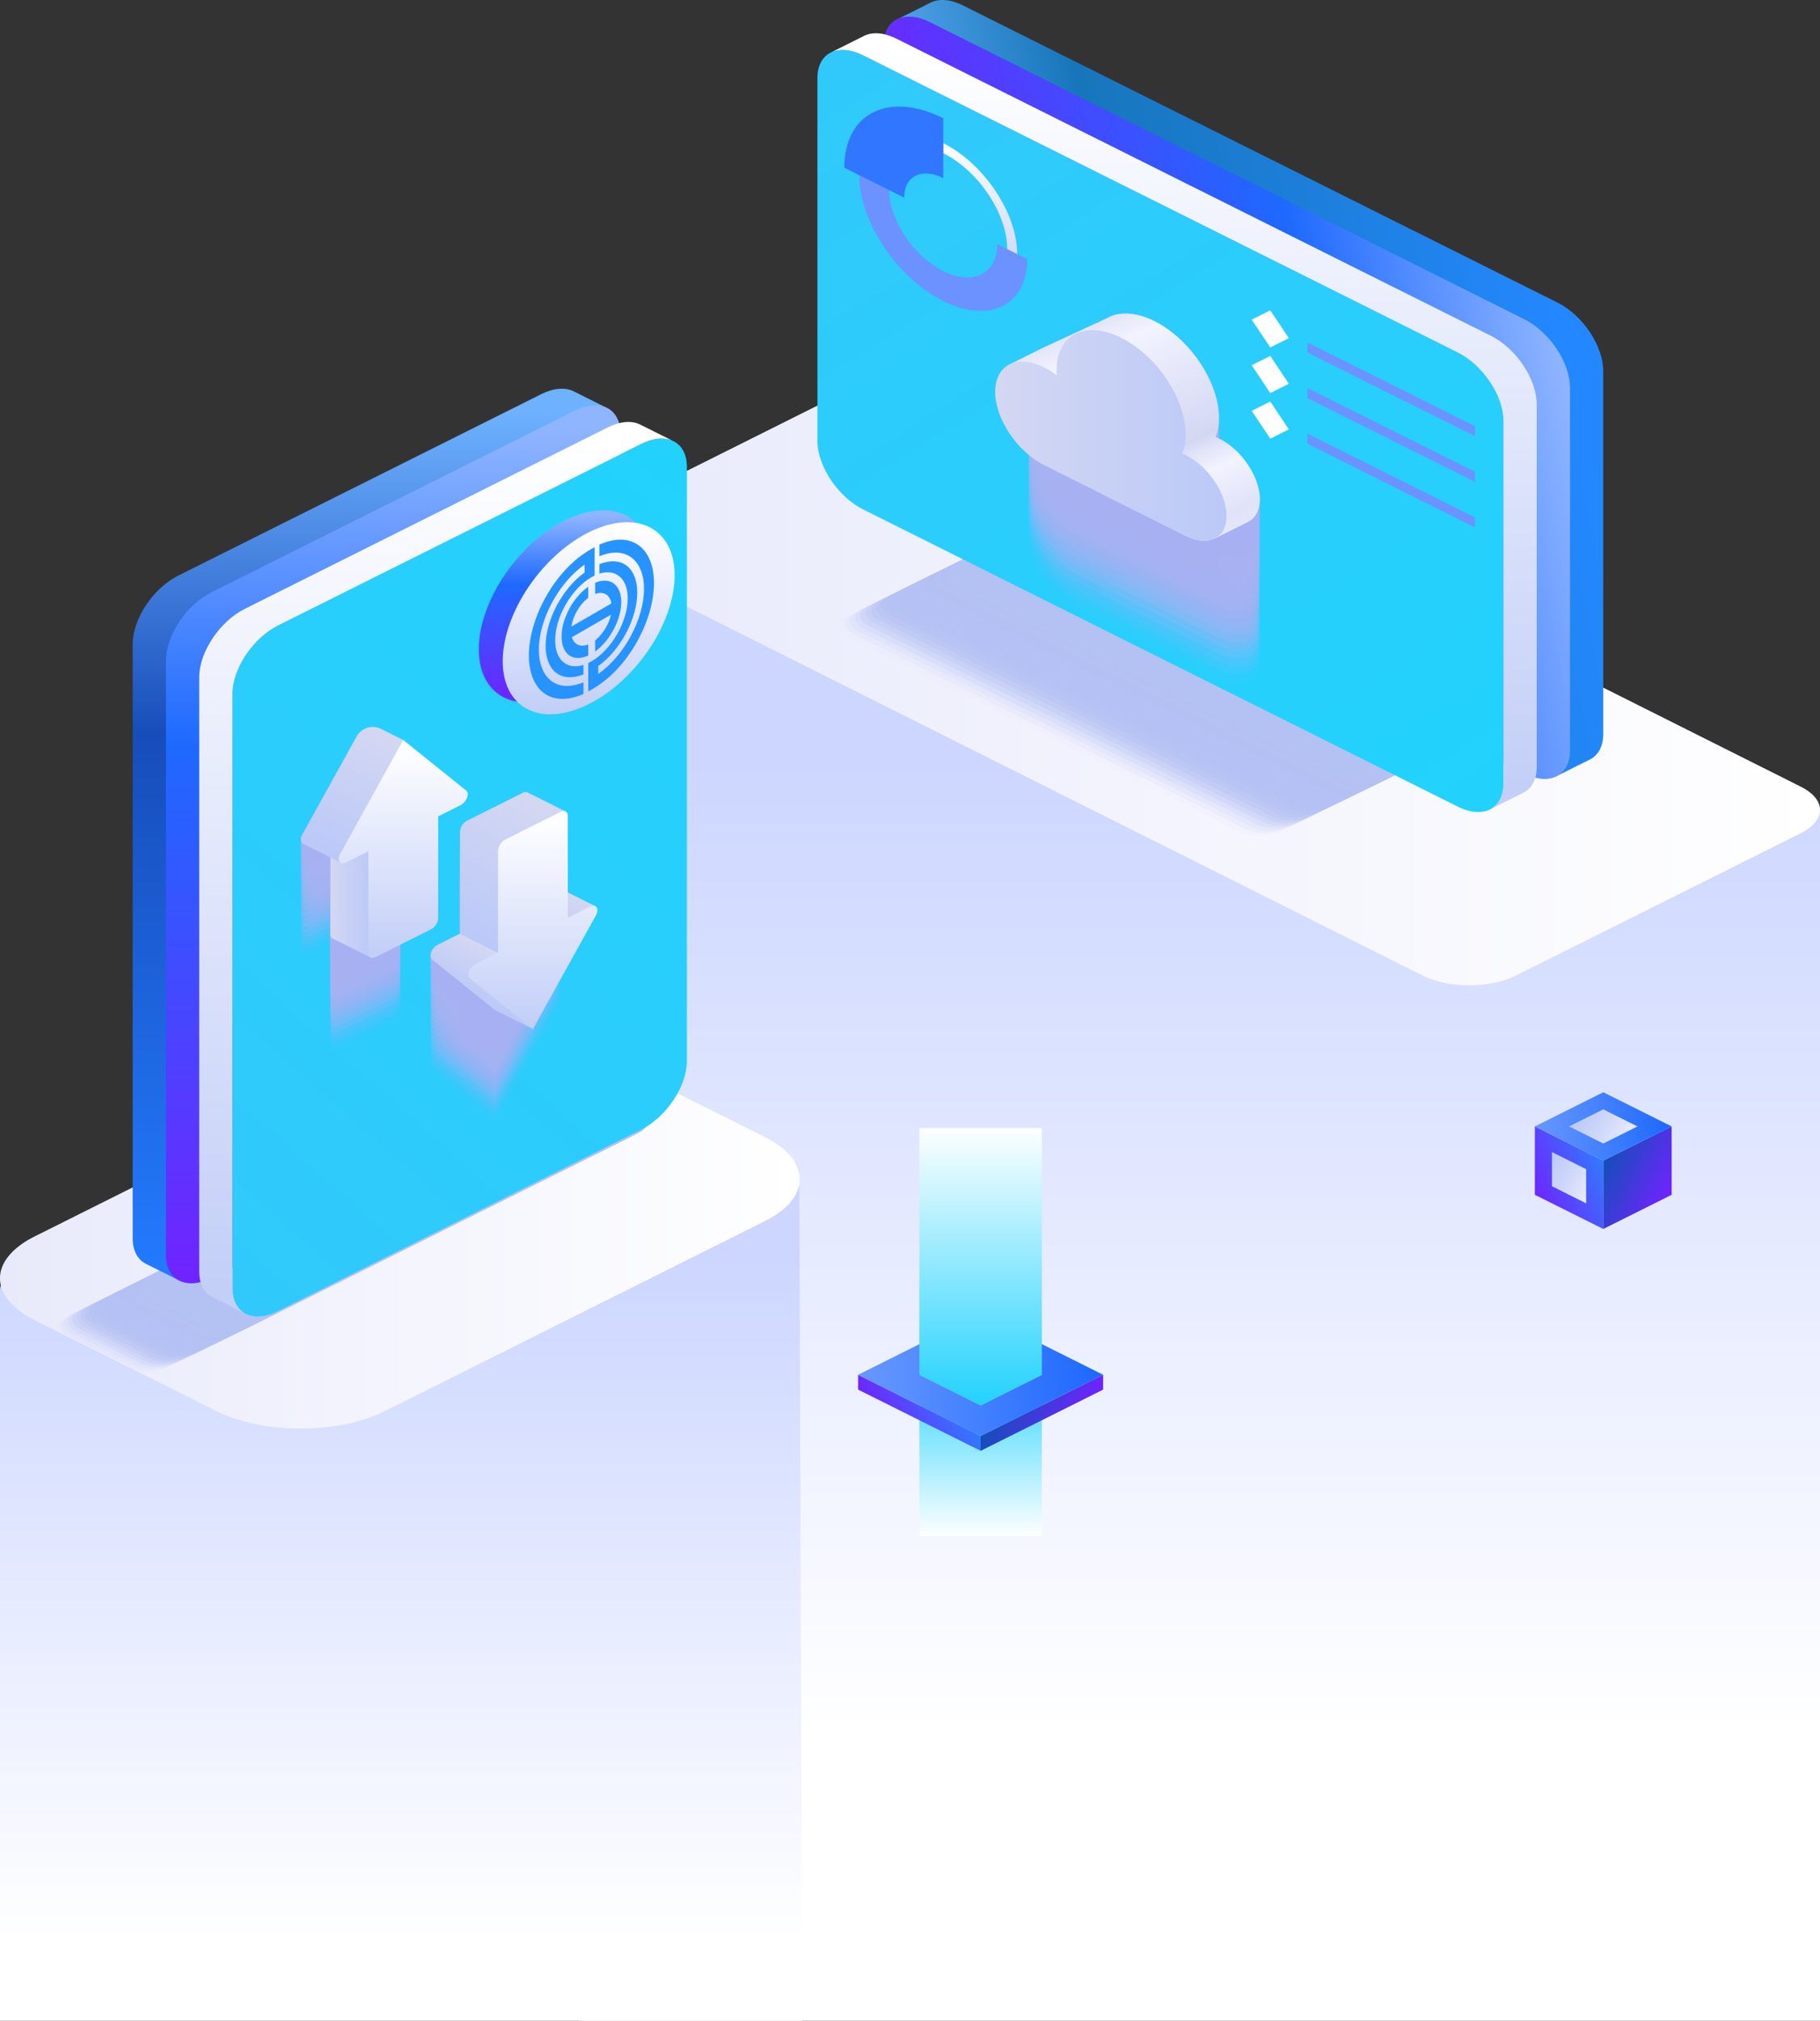 <svg width="526" height="584" viewBox="0 0 526 584" fill="none" xmlns="http://www.w3.org/2000/svg">
<rect x="0" y="0" width="526" height="584" fill="#333333" stroke="none"/>
<g clip-path="url(#clip0_11133_2155)">
<g style="mix-blend-mode:multiply" opacity="0.3">
<path opacity="0.05" d="M165.779 309.755L139.58 322.849C136.696 324.29 132.058 324.29 129.193 322.849L102.989 309.755C100.105 308.314 100.105 305.994 102.989 304.563L129.193 291.464C132.077 290.023 136.71 290.023 139.58 291.464L165.779 304.563C168.648 305.994 168.648 308.319 165.779 309.755Z" fill="#A7B1F2"/>
<path opacity="0.1" d="M167.057 309.117L140.853 322.21C137.969 323.651 133.336 323.651 130.467 322.21L104.263 309.117C101.379 307.676 101.379 305.356 104.263 303.924L130.467 290.83C133.351 289.389 137.984 289.389 140.853 290.83L167.057 303.924C169.926 305.356 169.926 307.68 167.057 309.117Z" fill="#A7B1F2"/>
<path opacity="0.14" d="M168.335 308.478L142.132 321.572C139.248 323.013 134.614 323.013 131.745 321.572L105.541 308.478C102.657 307.037 102.657 304.722 105.541 303.285L131.745 290.192C134.629 288.751 139.262 288.751 142.132 290.192L168.335 303.285C171.2 304.722 171.2 307.042 168.335 308.478Z" fill="#A7B1F2"/>
<path opacity="0.19" d="M169.609 307.839L143.405 320.938C140.521 322.378 135.888 322.378 133.019 320.938L106.82 307.839C103.936 306.398 103.936 304.083 106.82 302.647L133.019 289.553C135.903 288.112 140.541 288.112 143.405 289.553L169.609 302.647C172.479 304.083 172.479 306.408 169.609 307.839Z" fill="#A7B1F2"/>
<path opacity="0.24" d="M170.888 307.2L144.669 320.299C141.786 321.74 137.152 321.74 134.283 320.299L108.093 307.2C105.21 305.759 105.21 303.444 108.093 302.012L134.297 288.914C137.181 287.473 141.814 287.473 144.684 288.914L170.888 302.012C173.757 303.444 173.757 305.769 170.888 307.2Z" fill="#A7B1F2"/>
<path opacity="0.29" d="M172.161 306.561L145.962 319.66C143.078 321.101 138.44 321.101 135.576 319.66L109.372 306.561C106.488 305.12 106.488 302.805 109.372 301.374L135.576 288.275C138.459 286.834 143.093 286.834 145.962 288.275L172.161 301.374C175.031 302.805 175.031 305.13 172.161 306.561Z" fill="#A7B1F2"/>
<path opacity="0.33" d="M173.44 305.927L147.236 319.021C144.352 320.462 139.719 320.462 136.849 319.021L110.645 305.927C107.762 304.486 107.762 302.166 110.645 300.735L136.849 287.636C139.733 286.195 144.366 286.195 147.236 287.636L173.44 300.735C176.309 302.166 176.309 304.491 173.44 305.927Z" fill="#A7B1F2"/>
<path opacity="0.38" d="M174.718 305.288L148.514 318.382C145.631 319.823 140.997 319.823 138.128 318.382L111.924 305.288C109.04 303.847 109.04 301.532 111.924 300.096L138.128 287.002C141.012 285.561 145.645 285.561 148.514 287.002L174.718 300.096C177.583 301.532 177.583 303.852 174.718 305.288Z" fill="#A7B1F2"/>
<path opacity="0.43" d="M175.992 304.649L149.788 317.743C146.904 319.184 142.271 319.184 139.402 317.743L113.203 304.649C110.319 303.209 110.319 300.893 113.203 299.457L139.382 286.363C142.266 284.922 146.904 284.922 149.769 286.363L175.973 299.457C178.861 300.893 178.861 303.218 175.992 304.649Z" fill="#A7B1F2"/>
<path opacity="0.48" d="M177.27 304.011L151.066 317.109C148.183 318.55 143.549 318.55 140.68 317.109L114.476 304.011C111.592 302.57 111.592 300.254 114.476 298.818L140.68 285.724C143.564 284.283 148.197 284.283 151.066 285.724L177.27 298.818C180.135 300.254 180.135 302.579 177.27 304.011Z" fill="#A7B1F2"/>
<path opacity="0.52" d="M178.544 303.372L152.359 316.47C149.476 317.911 144.837 317.911 141.973 316.47L115.769 303.372C112.885 301.931 112.885 299.616 115.769 298.184L141.973 285.086C144.857 283.645 149.49 283.645 152.359 285.086L178.558 298.184C181.413 299.616 181.413 301.94 178.544 303.372Z" fill="#A7B1F2"/>
<path opacity="0.57" d="M179.822 302.733L153.619 315.832C150.735 317.273 146.102 317.273 143.232 315.832L117.028 302.733C114.145 301.292 114.145 298.977 117.028 297.545L143.227 284.447C146.111 283.006 150.744 283.006 153.614 284.447L179.818 297.545C182.692 298.977 182.692 301.302 179.822 302.733Z" fill="#A7B1F2"/>
<path opacity="0.62" d="M181.101 302.099L154.897 315.193C152.013 316.634 147.375 316.634 144.511 315.193L118.307 302.099C115.423 300.658 115.423 298.338 118.307 296.907L144.511 283.808C147.395 282.367 152.028 282.367 154.897 283.808L181.101 296.907C183.966 298.338 183.966 300.687 181.101 302.099Z" fill="#A7B1F2"/>
<path opacity="0.67" d="M182.375 301.46L156.171 314.554C153.287 315.995 148.654 315.995 145.784 314.554L119.585 301.46C116.701 300.019 116.701 297.704 119.585 296.268L145.784 283.174C148.668 281.733 153.306 281.733 156.171 283.174L182.375 296.268C185.244 297.704 185.244 300.024 182.375 301.46Z" fill="#A7B1F2"/>
<path opacity="0.71" d="M183.653 300.821L157.449 313.92C154.565 315.361 149.932 315.361 147.063 313.92L120.859 300.821C117.975 299.38 117.975 297.065 120.859 295.629L147.072 282.535C149.956 281.094 154.589 281.094 157.459 282.535L183.663 295.629C186.518 297.065 186.518 299.39 183.653 300.821Z" fill="#A7B1F2"/>
<path opacity="0.76" d="M184.927 300.206L158.723 313.305C155.839 314.746 151.206 314.746 148.341 313.305L122.137 300.206C119.254 298.765 119.254 296.45 122.137 295.019L148.341 281.92C151.225 280.479 155.858 280.479 158.723 281.92L184.927 295.019C187.796 296.426 187.796 298.765 184.927 300.206Z" fill="#A7B1F2"/>
<path opacity="0.81" d="M186.205 299.544L160.001 312.642C157.118 314.083 152.484 314.083 149.615 312.642L123.411 299.544C120.527 298.103 120.527 295.787 123.411 294.356L149.615 281.257C152.499 279.816 157.132 279.816 160.001 281.257L186.205 294.356C189.075 295.787 189.075 298.112 186.205 299.544Z" fill="#A7B1F2"/>
<path opacity="0.86" d="M187.479 298.91L161.28 312.003C158.396 313.444 153.758 313.444 150.893 312.003L124.689 298.91C121.806 297.469 121.806 295.149 124.689 293.717L150.917 280.619C153.801 279.178 158.434 279.178 161.304 280.619L187.503 293.717C190.329 295.149 190.329 297.473 187.479 298.91Z" fill="#A7B1F2"/>
<path opacity="0.9" d="M188.757 298.285L162.553 311.379C159.67 312.82 155.036 312.82 152.167 311.379L125.963 298.285C123.079 296.844 123.079 294.524 125.963 293.093L152.167 279.985C155.051 278.544 159.684 278.544 162.553 279.985L188.757 293.078C191.627 294.51 191.627 296.844 188.757 298.285Z" fill="#A7B1F2"/>
<path opacity="0.95" d="M190.036 297.632L163.832 310.726C160.948 312.167 156.315 312.167 153.446 310.726L127.242 297.632C124.358 296.191 124.358 293.876 127.242 292.44L153.446 279.346C156.329 277.905 160.963 277.905 163.832 279.346L190.036 292.44C192.9 293.876 192.9 296.196 190.036 297.632Z" fill="#A7B1F2"/>
<path d="M191.29 296.993L165.086 310.092C162.203 311.533 157.569 311.533 154.7 310.092L128.52 296.993C125.636 295.552 125.636 293.237 128.52 291.801L154.719 278.707C157.603 277.266 162.241 277.266 165.106 278.707L191.29 291.801C194.174 293.237 194.174 295.562 191.29 296.993Z" fill="#A7B1F2"/>
</g>
<path d="M191.319 258.754L165.221 245.708C162.362 244.267 157.728 244.267 154.873 245.708L128.775 258.754C127.333 259.465 126.632 260.401 126.632 261.338V294.481C126.632 295.413 127.343 296.349 128.775 297.065L154.873 310.111C157.728 311.552 162.362 311.552 165.221 310.111L191.319 297.065C192.761 296.349 193.463 295.413 193.463 294.481V261.338C193.463 260.401 192.732 259.465 191.319 258.754Z" fill="url(#paint0_linear_11133_2155)"/>
<path d="M191.319 263.922L165.221 276.968C162.361 278.409 157.728 278.409 154.873 276.968L128.775 263.922C125.915 262.481 125.915 260.181 128.775 258.754L154.873 245.708C157.728 244.267 162.361 244.267 165.221 245.708L191.319 258.754C194.174 260.181 194.174 262.496 191.319 263.922Z" fill="url(#paint1_linear_11133_2155)"/>
<path d="M167.22 155.694C167.22 153.259 169.08 150.823 172.8 148.969L255.113 107.829C262.548 104.111 274.607 104.111 282.028 107.829L520.42 227.369C524.14 229.228 526 231.663 526 234.093V584H167.22V155.694Z" fill="url(#paint2_linear_11133_2155)"/>
<path d="M172.8 162.424L411.178 281.954C418.613 285.672 430.672 285.672 438.093 281.954L520.405 240.814C527.841 237.096 527.841 231.073 520.405 227.364L282.013 107.825C274.578 104.107 262.519 104.107 255.098 107.825L172.8 148.965C165.365 152.683 165.365 158.706 172.8 162.424Z" fill="url(#paint3_linear_11133_2155)"/>
<g style="mix-blend-mode:multiply">
<path opacity="0.05" d="M244.943 183.794L358.409 240.367C361.538 241.933 366.614 241.933 369.743 240.367L387.526 231.49C390.655 229.925 390.655 227.388 387.526 225.827L274.035 169.249C270.906 167.688 265.835 167.688 262.707 169.249L244.923 178.13C241.809 179.692 241.809 182.228 244.943 183.794Z" fill="#B4C1F3"/>
<path opacity="0.1" d="M246.466 183.049L359.933 239.622C363.062 241.188 368.137 241.188 371.266 239.622L389.049 230.746C392.178 229.18 392.178 226.644 389.049 225.083L275.563 168.505C272.43 166.944 267.359 166.944 264.23 168.505L246.447 177.386C243.337 178.947 243.337 181.483 246.466 183.049Z" fill="#B4C1F3"/>
<path opacity="0.14" d="M248.004 182.305L361.456 238.878C364.585 240.444 369.661 240.444 372.79 238.878L390.573 230.001C393.702 228.435 393.702 225.899 390.573 224.338L277.087 167.76C273.958 166.199 268.883 166.199 265.754 167.76L247.97 176.641C244.861 178.203 244.861 180.739 248.004 182.305Z" fill="#B4C1F3"/>
<path opacity="0.19" d="M249.513 181.565L362.985 238.133C366.114 239.699 371.185 239.699 374.313 238.133L392.097 229.257C395.226 227.691 395.226 225.155 392.097 223.594L278.611 167.016C275.482 165.455 270.406 165.455 267.277 167.016L249.494 175.897C246.384 177.458 246.385 179.994 249.513 181.565Z" fill="#B4C1F3"/>
<path opacity="0.24" d="M251.037 180.816L364.508 237.389C367.637 238.955 372.708 238.955 375.837 237.389L393.62 228.512C396.749 226.946 396.749 224.41 393.62 222.849L280.134 166.271C277.005 164.71 271.93 164.71 268.801 166.271L251.018 175.152C247.908 176.714 247.908 179.25 251.037 180.816Z" fill="#B4C1F3"/>
<path opacity="0.29" d="M252.56 180.071L366.032 236.649C369.161 238.21 374.236 238.21 377.365 236.649L395.149 227.768C398.277 226.202 398.277 223.671 395.149 222.105L281.648 165.531C278.519 163.966 273.449 163.966 270.315 165.531L252.532 174.408C249.446 175.974 249.446 178.505 252.56 180.071Z" fill="#B4C1F3"/>
<path opacity="0.33" d="M254.089 179.327L367.556 235.905C370.685 237.466 375.76 237.466 378.889 235.905L396.672 227.023C399.801 225.462 399.801 222.926 396.672 221.36L283.181 164.787C280.053 163.221 274.982 163.221 271.853 164.787L254.07 173.663C250.955 175.229 250.955 177.765 254.089 179.327Z" fill="#B4C1F3"/>
<path opacity="0.38" d="M255.613 178.582L369.079 235.16C372.208 236.721 377.284 236.721 380.413 235.16L398.196 226.279C401.325 224.718 401.325 222.182 398.196 220.616L284.71 164.042C281.581 162.477 276.505 162.477 273.377 164.042L255.593 172.919C252.484 174.485 252.484 177.021 255.613 178.582Z" fill="#B4C1F3"/>
<path opacity="0.43" d="M257.136 177.837L370.603 234.401C373.732 235.962 378.807 235.962 381.936 234.401L399.719 225.52C402.848 223.959 402.848 221.423 399.719 219.857L286.233 163.312C283.105 161.746 278.029 161.746 274.9 163.312L257.117 172.189C254.007 173.74 254.007 176.281 257.136 177.837Z" fill="#B4C1F3"/>
<path opacity="0.48" d="M258.66 177.093L372.131 233.671C375.26 235.232 380.331 235.232 383.46 233.671L401.243 224.79C404.372 223.229 404.372 220.693 401.243 219.127L287.757 162.553C284.628 160.987 279.553 160.987 276.424 162.553L258.64 171.43C255.531 172.996 255.531 175.532 258.66 177.093Z" fill="#B4C1F3"/>
<path opacity="0.52" d="M260.183 176.353L373.655 232.927C376.784 234.492 381.854 234.492 384.988 232.927L402.771 224.045C405.9 222.484 405.9 219.948 402.771 218.382L289.281 161.809C286.152 160.243 281.076 160.243 277.947 161.809L260.164 170.685C257.054 172.251 257.054 174.787 260.183 176.353Z" fill="#B4C1F3"/>
<path opacity="0.57" d="M261.707 175.609L375.178 232.182C378.307 233.748 383.383 233.748 386.512 232.182L404.295 223.306C407.424 221.74 407.424 219.204 404.295 217.638L290.804 161.064C287.675 159.498 282.605 159.498 279.476 161.064L261.692 169.941C258.578 171.507 258.578 174.043 261.707 175.609Z" fill="#B4C1F3"/>
<path opacity="0.62" d="M263.235 174.864L376.702 231.438C379.831 233.003 384.906 233.003 388.035 231.438L405.819 222.561C408.947 220.995 408.947 218.459 405.819 216.898L292.328 160.32C289.199 158.754 284.128 158.754 280.999 160.32L263.216 169.201C260.106 170.762 260.106 173.298 263.235 174.864Z" fill="#B4C1F3"/>
<path opacity="0.67" d="M264.759 174.12L378.226 230.693C381.354 232.259 386.43 232.259 389.559 230.693L407.342 221.817C410.471 220.251 410.471 217.715 407.342 216.153L293.856 159.575C290.727 158.014 285.652 158.014 282.523 159.575L264.74 168.457C261.63 170.037 261.63 172.554 264.759 174.12Z" fill="#B4C1F3"/>
<path opacity="0.71" d="M266.268 173.399L379.749 229.949C382.883 231.514 387.954 231.514 391.083 229.949L408.866 221.072C411.995 219.506 411.995 216.97 408.866 215.409L295.38 158.831C292.251 157.27 287.175 157.27 284.047 158.831L266.263 167.712C263.154 169.273 263.154 171.809 266.268 173.399Z" fill="#B4C1F3"/>
<path opacity="0.76" d="M267.806 172.631L381.278 229.204C384.407 230.77 389.477 230.77 392.606 229.204L410.389 220.328C413.523 218.762 413.523 216.225 410.389 214.664L296.903 158.086C293.774 156.525 288.699 156.525 285.57 158.086L267.787 166.968C264.677 168.529 264.677 171.065 267.806 172.631Z" fill="#B4C1F3"/>
<path opacity="0.81" d="M269.33 171.886L382.801 228.46C385.93 230.025 391.001 230.025 394.134 228.46L411.918 219.583C415.047 218.017 415.047 215.481 411.918 213.92L298.427 157.342C295.298 155.781 290.222 155.781 287.094 157.342L269.31 166.223C266.201 167.784 266.201 170.32 269.33 171.886Z" fill="#B4C1F3"/>
<path opacity="0.86" d="M270.853 171.142L384.325 227.715C387.454 229.281 392.529 229.281 395.658 227.715L413.441 218.838C416.57 217.273 416.57 214.741 413.441 213.175L299.95 156.588C296.822 155.027 291.751 155.027 288.622 156.588L270.839 165.469C267.71 167.044 267.71 169.557 270.853 171.142Z" fill="#B4C1F3"/>
<path opacity="0.9" d="M272.382 170.397L385.848 226.975C388.977 228.536 394.053 228.536 397.182 226.975L414.965 218.094C418.094 216.533 418.094 213.997 414.965 212.431L301.479 155.858C298.345 154.292 293.274 154.292 290.146 155.858L272.362 164.734C269.253 166.3 269.253 168.836 272.382 170.397Z" fill="#B4C1F3"/>
<path opacity="0.95" d="M273.905 169.653L387.386 226.236C390.515 227.797 395.591 227.797 398.72 226.236L416.503 217.354C419.632 215.793 419.632 213.257 416.503 211.691L303.002 155.113C299.874 153.547 294.798 153.547 291.669 155.113L273.886 163.99C270.776 165.555 270.776 168.116 273.905 169.653Z" fill="#B4C1F3"/>
<path d="M275.429 168.908L388.896 225.486C392.029 227.047 397.1 227.047 400.229 225.486L418.012 216.605C421.141 215.044 421.141 212.508 418.012 210.942L304.526 154.369C301.397 152.803 296.322 152.803 293.193 154.369L275.41 163.245C272.3 164.811 272.3 167.347 275.429 168.908Z" fill="#B4C1F3"/>
</g>
<path d="M450.142 87.454L278.284 1.561C274.626 -0.269 271.315 -0.437 268.921 0.773L259.352 5.577C256.949 6.768 255.459 9.333 255.459 12.993V117.806C255.459 125.097 261.375 133.969 268.671 137.615L440.53 223.507C444.096 225.285 447.326 225.491 449.7 224.386L449.787 224.348L449.96 224.261L459.303 219.593C461.797 218.435 463.359 215.841 463.359 212.099V107.263C463.359 99.966 457.443 91.1 450.142 87.454Z" fill="url(#paint4_linear_11133_2155)"/>
<path d="M255.468 117.806V12.969C255.468 5.673 261.385 2.719 268.681 6.364L440.529 92.257C447.83 95.903 453.747 104.774 453.747 112.066V216.903C453.747 224.199 447.83 227.153 440.529 223.507L268.671 137.615C261.385 133.969 255.468 125.097 255.468 117.806Z" fill="url(#paint5_linear_11133_2155)"/>
<path style="mix-blend-mode:hard-light" d="M236.243 127.412V22.576C236.243 15.284 242.16 12.33 249.456 15.976L421.304 101.864C428.605 105.514 434.522 114.381 434.522 121.672V226.514C434.522 233.806 428.605 236.76 421.304 233.114L249.446 147.221C242.16 143.576 236.243 134.709 236.243 127.412Z" fill="url(#paint6_linear_11133_2155)"/>
<path d="M430.917 97.06L259.059 11.172C255.401 9.342 252.09 9.174 249.696 10.38L240.127 15.183C242.53 14.002 245.808 14.175 249.446 15.995L421.304 101.864C428.605 105.514 434.522 114.381 434.522 121.672V226.514C434.522 230.117 433.08 232.658 430.734 233.868L440.078 229.199C442.572 228.042 444.134 225.448 444.134 221.706V116.869C444.134 109.578 438.218 100.706 430.917 97.06Z" fill="url(#paint7_linear_11133_2155)"/>
<g style="mix-blend-mode:multiply">
<path opacity="0.05" d="M352.3 195.797C352.346 195.816 352.389 195.838 352.43 195.864C358.871 199.082 364.095 196.474 364.095 190.038C364.095 183.601 358.871 175.772 352.43 172.549C352.051 172.362 351.676 172.194 351.301 172.045C351.994 170.289 352.333 168.413 352.3 166.526C352.3 156.227 343.952 143.705 333.647 138.556C323.343 133.407 314.989 137.595 314.989 147.879C314.989 148.403 315.018 148.936 315.061 149.469C313.914 148.578 312.684 147.798 311.389 147.14C303.594 143.244 297.278 146.4 297.278 154.191C297.278 161.982 303.613 171.478 311.409 175.349L352.3 195.797Z" fill="#A7B1F2"/>
<path opacity="0.1" d="M352.3 193.511C352.344 193.511 352.387 193.554 352.43 193.573C358.871 196.796 364.095 194.188 364.095 187.752C364.095 181.315 358.871 173.481 352.43 170.263C352.051 170.075 351.676 169.907 351.301 169.754C351.994 167.999 352.334 166.125 352.3 164.239C352.3 153.941 343.952 141.419 333.647 136.27C323.343 131.121 314.989 135.309 314.989 145.593C314.989 146.116 315.018 146.65 315.061 147.183C313.914 146.292 312.684 145.512 311.389 144.853C303.594 140.958 297.278 144.114 297.278 151.904C297.278 159.695 303.594 169.168 311.389 173.063L352.3 193.511Z" fill="#A7B1F2"/>
<path opacity="0.14" d="M352.3 191.224C352.344 191.224 352.387 191.268 352.43 191.287C358.871 194.505 364.095 191.897 364.095 185.46C364.095 179.024 358.871 171.195 352.43 167.976C352.051 167.784 351.676 167.621 351.301 167.467C351.993 165.713 352.333 163.839 352.3 161.953C352.3 151.655 343.952 139.132 333.647 133.983C323.343 128.834 314.989 133.023 314.989 143.302C314.989 143.83 315.018 144.363 315.061 144.896C313.915 144.004 312.685 143.224 311.389 142.567C303.594 138.671 297.278 141.827 297.278 149.618C297.278 157.409 303.594 166.881 311.389 170.777L352.3 191.224Z" fill="#A7B1F2"/>
<path opacity="0.19" d="M352.3 188.938C352.344 188.938 352.387 188.981 352.43 189C358.871 192.219 364.095 189.61 364.095 183.174C364.095 176.738 358.871 168.908 352.43 165.69C352.051 165.498 351.676 165.33 351.301 165.181C351.993 163.426 352.333 161.552 352.3 159.667C352.3 149.368 343.952 136.846 333.647 131.697C323.343 126.548 314.989 130.736 314.989 141.015C314.989 141.539 315.018 142.077 315.061 142.61C313.915 141.718 312.685 140.938 311.389 140.28C303.594 136.38 297.278 139.536 297.278 147.332C297.278 155.127 303.594 164.595 311.389 168.466L352.3 188.938Z" fill="#A7B1F2"/>
<path opacity="0.24" d="M352.3 186.647L352.43 186.714C358.871 189.932 364.095 187.324 364.095 180.888C364.095 174.451 358.871 166.622 352.43 163.404C352.051 163.211 351.676 163.043 351.301 162.894C351.993 161.14 352.333 159.266 352.3 157.38C352.3 147.077 343.952 134.56 333.647 129.406C323.343 124.252 314.989 128.445 314.989 138.729C314.989 139.253 315.018 139.786 315.061 140.324C313.915 139.43 312.685 138.648 311.389 137.989C303.594 134.094 297.278 137.25 297.278 145.041C297.278 152.832 303.613 162.304 311.409 166.194L352.3 186.647Z" fill="#A7B1F2"/>
<path opacity="0.29" d="M352.3 184.36L352.43 184.428C358.871 187.646 364.095 185.038 364.095 178.601C364.095 172.165 358.871 164.335 352.43 161.112C352.051 160.925 351.676 160.757 351.301 160.608C351.994 158.852 352.333 156.976 352.3 155.089C352.3 144.791 343.952 132.269 333.647 127.119C323.343 121.97 314.989 126.159 314.989 136.443C314.989 136.966 315.018 137.499 315.061 138.033C313.914 137.142 312.684 136.362 311.389 135.703C303.594 131.807 297.278 134.963 297.278 142.754C297.278 150.545 303.594 160.017 311.389 163.913L352.3 184.36Z" fill="#A7B1F2"/>
<path opacity="0.33" d="M352.3 182.074C352.344 182.074 352.387 182.117 352.43 182.136C358.871 185.36 364.095 182.751 364.095 176.315C364.095 169.878 358.871 162.044 352.43 158.826C352.051 158.639 351.676 158.471 351.301 158.317C351.994 156.563 352.334 154.689 352.3 152.803C352.3 142.504 343.952 129.982 333.647 124.833C323.343 119.684 314.989 123.872 314.989 134.156C314.989 134.68 315.018 135.213 315.061 135.746C313.914 134.855 312.684 134.075 311.389 133.417C303.594 129.521 297.278 132.677 297.278 140.468C297.278 148.259 303.594 157.731 311.389 161.626L352.3 182.074Z" fill="#A7B1F2"/>
<path opacity="0.38" d="M352.3 179.788C352.344 179.788 352.387 179.831 352.43 179.85C358.871 183.068 364.095 180.46 364.095 174.024C364.095 167.587 358.871 159.758 352.43 156.54C352.051 156.348 351.676 156.184 351.301 156.031C351.993 154.276 352.333 152.402 352.3 150.516C352.3 140.218 343.952 127.696 333.647 122.547C323.343 117.398 314.989 121.586 314.989 131.865C314.989 132.393 315.018 132.927 315.061 133.46C313.914 132.569 312.684 131.789 311.389 131.13C303.594 127.235 297.278 130.39 297.278 138.181C297.278 145.972 303.594 155.445 311.389 159.34L352.3 179.788Z" fill="#A7B1F2"/>
<path opacity="0.43" d="M352.3 177.501C352.344 177.501 352.387 177.545 352.43 177.564C358.871 180.782 364.095 178.174 364.095 171.737C364.095 165.301 358.871 157.472 352.43 154.253C352.051 154.061 351.676 153.898 351.301 153.744C351.993 151.99 352.333 150.116 352.3 148.23C352.3 137.932 343.952 125.409 333.647 120.26C323.343 115.111 314.989 119.3 314.989 129.579C314.989 130.107 315.018 130.64 315.061 131.173C313.915 130.281 312.685 129.501 311.389 128.844C303.594 124.948 297.278 128.104 297.278 135.895C297.278 143.686 303.613 153.158 311.409 157.068L352.3 177.501Z" fill="#A7B1F2"/>
<path opacity="0.48" d="M352.3 175.21L352.43 175.277C358.871 178.496 364.095 175.887 364.095 169.451C364.095 163.014 358.871 155.185 352.43 151.967C352.051 151.775 351.676 151.607 351.301 151.458C351.993 149.703 352.333 147.829 352.3 145.944C352.3 135.645 343.952 123.123 333.647 117.969C323.343 112.815 314.989 117.008 314.989 127.292C314.989 127.816 315.018 128.354 315.061 128.887C313.914 127.995 312.684 127.213 311.389 126.553C303.594 122.657 297.278 125.813 297.278 133.609C297.278 141.404 303.594 150.867 311.389 154.743L352.3 175.21Z" fill="#A7B1F2"/>
<path opacity="0.52" d="M352.3 172.919L352.43 172.986C358.871 176.204 364.095 173.596 364.095 167.16C364.095 160.723 358.871 152.894 352.43 149.671C352.051 149.484 351.676 149.315 351.301 149.167C351.993 147.412 352.333 145.538 352.3 143.652C352.3 133.354 343.952 120.832 333.647 115.683C323.343 110.534 314.989 114.722 314.989 125.006C314.989 125.53 315.018 126.063 315.061 126.596C313.914 125.705 312.684 124.925 311.389 124.266C303.594 120.371 297.278 123.527 297.278 131.318C297.278 139.108 303.594 148.581 311.389 152.476L352.3 172.919Z" fill="#A7B1F2"/>
<path opacity="0.57" d="M352.3 170.637C352.344 170.637 352.387 170.681 352.43 170.7C358.871 173.923 364.095 171.315 364.095 164.878C364.095 158.442 358.871 150.608 352.43 147.389C352.051 147.202 351.676 147.034 351.301 146.885C351.994 145.129 352.333 143.253 352.3 141.366C352.3 131.068 343.952 118.546 333.647 113.396C323.343 108.247 314.989 112.436 314.989 122.72C314.989 123.243 315.018 123.776 315.061 124.309C313.914 123.419 312.684 122.639 311.389 121.98C303.594 118.084 297.278 121.24 297.278 129.031C297.278 136.822 303.594 146.294 311.389 150.19L352.3 170.637Z" fill="#A7B1F2"/>
<path opacity="0.62" d="M352.3 168.351C352.344 168.351 352.387 168.394 352.43 168.413C358.871 171.632 364.095 169.023 364.095 162.587C364.095 156.151 358.871 148.321 352.43 145.103C352.051 144.911 351.676 144.748 351.301 144.594C351.993 142.839 352.333 140.965 352.3 139.08C352.3 128.781 343.952 116.259 333.647 111.11C323.343 105.961 314.989 110.149 314.989 120.433C314.989 120.957 315.018 121.49 315.061 122.023C313.914 121.132 312.684 120.352 311.389 119.694C303.594 115.798 297.278 118.954 297.278 126.745C297.278 134.536 303.594 144.008 311.389 147.903L352.3 168.351Z" fill="#A7B1F2"/>
<path opacity="0.67" d="M352.3 166.065C352.344 166.065 352.387 166.108 352.43 166.127C358.871 169.345 364.095 166.737 364.095 160.301C364.095 153.864 358.871 146.035 352.43 142.817C352.051 142.624 351.676 142.461 351.301 142.307C351.993 140.553 352.333 138.679 352.3 136.793C352.3 126.495 343.952 113.973 333.647 108.824C323.343 103.674 314.989 107.863 314.989 118.142C314.989 118.67 315.018 119.204 315.061 119.737C313.915 118.844 312.685 118.064 311.389 117.407C303.594 113.512 297.278 116.667 297.278 124.458C297.278 132.249 303.594 141.721 311.389 145.617L352.3 166.065Z" fill="#A7B1F2"/>
<path opacity="0.71" d="M352.3 163.793L352.43 163.86C358.871 167.078 364.095 164.47 364.095 158.033C364.095 151.597 358.871 143.768 352.43 140.549C352.051 140.357 351.676 140.189 351.301 140.04C351.998 138.275 352.337 136.39 352.3 134.492C352.3 124.194 343.952 111.672 333.647 106.523C323.343 101.374 314.989 105.562 314.989 115.841C314.989 116.365 315.018 116.903 315.061 117.436C313.914 116.544 312.684 115.762 311.389 115.102C303.594 111.206 297.278 114.362 297.278 122.158C297.278 129.953 303.594 139.416 311.389 143.292L352.3 163.793Z" fill="#A7B1F2"/>
<path opacity="0.76" d="M352.3 161.487L352.43 161.554C358.871 164.773 364.095 162.164 364.095 155.728C364.095 149.291 358.871 141.462 352.43 138.244C352.051 138.052 351.676 137.884 351.301 137.735C351.994 135.979 352.333 134.103 352.3 132.216C352.3 121.917 343.952 109.395 333.647 104.246C323.343 99.097 314.989 103.285 314.989 113.569C314.989 114.093 315.018 114.626 315.061 115.159C313.914 114.269 312.684 113.488 311.389 112.83C303.594 108.934 297.278 112.09 297.278 119.881C297.278 127.672 303.594 137.144 311.389 141.015L352.3 161.487Z" fill="#A7B1F2"/>
<path opacity="0.81" d="M352.3 159.201C352.346 159.219 352.389 159.242 352.43 159.268C358.871 162.486 364.095 159.878 364.095 153.442C364.095 147.005 358.871 139.176 352.43 135.953C352.051 135.765 351.676 135.597 351.301 135.448C351.994 133.692 352.333 131.817 352.3 129.929C352.3 119.631 343.952 107.109 333.647 101.96C323.343 96.811 314.989 100.999 314.989 111.283C314.989 111.806 315.018 112.34 315.061 112.873C313.914 111.982 312.684 111.202 311.389 110.543C303.594 106.648 297.278 109.804 297.278 117.594C297.278 125.385 303.594 134.858 311.389 138.753L352.3 159.201Z" fill="#A7B1F2"/>
<path opacity="0.86" d="M352.3 156.914C352.344 156.914 352.387 156.958 352.43 156.977C358.871 160.2 364.095 157.592 364.095 151.15C364.095 144.709 358.871 136.885 352.43 133.666C352.051 133.479 351.676 133.311 351.301 133.157C351.994 131.403 352.333 129.529 352.3 127.643C352.3 117.345 343.952 104.822 333.647 99.673C323.343 94.524 314.989 98.713 314.989 108.997C314.989 109.52 315.018 110.053 315.061 110.586C313.914 109.696 312.684 108.916 311.389 108.257C303.594 104.361 297.278 107.517 297.278 115.308C297.278 123.099 303.613 132.571 311.409 136.467L352.3 156.914Z" fill="#A7B1F2"/>
<path opacity="0.9" d="M352.3 154.628C352.344 154.628 352.387 154.671 352.43 154.69C358.871 157.909 364.095 155.3 364.095 148.864C364.095 142.428 358.871 134.598 352.43 131.38C352.051 131.188 351.676 131.024 351.301 130.871C351.992 129.119 352.332 127.249 352.3 125.366C352.3 115.068 343.952 102.546 333.647 97.397C323.343 92.247 314.989 96.436 314.989 106.715C314.989 107.243 315.018 107.777 315.061 108.31C313.915 107.417 312.685 106.637 311.389 105.98C303.594 102.085 297.278 105.24 297.278 113.031C297.278 120.822 303.594 130.294 311.389 134.19L352.3 154.628Z" fill="#A7B1F2"/>
<path opacity="0.95" d="M352.3 152.342C352.344 152.342 352.387 152.385 352.43 152.404C358.871 155.622 364.095 153.014 364.095 146.578C364.095 140.141 358.871 132.312 352.43 129.094C352.051 128.901 351.676 128.733 351.301 128.584C351.993 126.83 352.333 124.956 352.3 123.07C352.3 112.772 343.952 100.25 333.647 95.101C323.343 89.951 314.989 94.14 314.989 104.419C314.989 104.943 315.018 105.481 315.061 106.014C313.914 105.122 312.684 104.34 311.389 103.679C303.594 99.784 297.278 102.94 297.278 110.735C297.278 118.531 303.594 127.994 311.389 131.87L352.3 152.342Z" fill="#A7B1F2"/>
<path d="M352.3 150.05L352.43 150.118C358.871 153.336 364.095 150.728 364.095 144.291C364.095 137.855 358.871 130.025 352.43 126.807C352.051 126.615 351.676 126.447 351.301 126.298C351.993 124.543 352.333 122.67 352.3 120.784C352.3 110.481 343.952 97.963 333.647 92.809C323.343 87.656 314.989 91.849 314.989 102.133C314.989 102.656 315.018 103.189 315.061 103.727C313.915 102.833 312.685 102.052 311.389 101.393C303.594 97.497 297.278 100.653 297.278 108.444C297.278 116.235 303.594 125.707 311.389 129.579L352.3 150.05Z" fill="#A7B1F2"/>
</g>
<path d="M364.114 144.291C364.114 137.855 358.89 130.025 352.449 126.807C352.07 126.615 351.695 126.447 351.32 126.298C352.006 124.542 352.339 122.668 352.3 120.784C352.3 110.481 343.952 97.963 333.647 92.809C329.057 90.518 324.857 90.076 321.603 91.2H321.54C320.962 91.401 320.405 91.659 319.877 91.969L301.916 100.283C301.718 100.365 301.524 100.456 301.335 100.557H301.301L301.2 100.615L291.828 105.288C289.256 106.556 287.666 109.299 287.666 113.214C287.666 121 293.981 130.472 301.777 134.348L342.688 154.858C342.731 154.858 342.774 154.902 342.818 154.921C345.99 156.506 348.859 156.674 350.988 155.675H351.032L351.147 155.617L360.913 150.728C362.874 149.613 364.114 147.399 364.114 144.291Z" fill="url(#paint8_linear_11133_2155)"/>
<path d="M342.688 154.858C342.731 154.858 342.774 154.902 342.818 154.921C349.258 158.139 354.483 155.531 354.483 149.095C354.483 142.658 349.258 134.829 342.818 131.611C342.438 131.418 342.063 131.25 341.688 131.101C342.381 129.347 342.72 127.473 342.688 125.587C342.688 115.289 334.339 102.767 324.035 97.618C313.73 92.468 305.377 96.657 305.377 106.936C305.377 107.459 305.406 107.997 305.449 108.531C304.301 107.638 303.072 106.857 301.777 106.196C293.981 102.301 287.666 105.457 287.666 113.252C287.666 121.048 293.981 130.511 301.777 134.387L342.688 154.858Z" fill="url(#paint9_linear_11133_2155)"/>
<path d="M426.269 126.053L377.884 101.873V98.991L426.269 123.171V126.053Z" fill="#6B92FF"/>
<path d="M426.269 139.233L377.884 115.054V112.172L426.269 136.351V139.233Z" fill="#6B92FF"/>
<path d="M426.269 152.414L377.884 128.229V125.347L426.269 149.532V152.414Z" fill="#6B92FF"/>
<path d="M372.487 97.733L367.123 89.687L361.754 92.372L367.123 100.418L372.487 97.733Z" fill="white"/>
<path d="M361.754 105.548L367.123 113.593L372.487 110.913L367.123 102.868L361.754 105.548Z" fill="white"/>
<path d="M361.754 118.728L367.123 126.774L372.487 124.093L367.123 116.043L361.754 118.728Z" fill="white"/>
<path d="M272.603 84.111C260.813 78.222 251.224 63.841 251.224 52.058C251.224 40.276 260.813 35.487 272.603 41.38C284.393 47.274 293.981 61.65 293.981 73.433C293.981 85.215 284.393 90.004 272.603 84.111ZM272.603 44.243C262.404 39.147 254.108 43.283 254.108 53.48C254.108 63.677 262.423 76.132 272.603 81.229C282.782 86.325 291.097 82.189 291.097 71.987C291.097 61.785 282.802 49.359 272.603 44.262V44.243Z" fill="url(#paint10_linear_11133_2155)"/>
<path d="M272.603 86.993C259.222 80.306 248.336 63.99 248.336 50.617C248.336 37.245 259.222 31.808 272.603 38.494V47.14C263.995 42.817 256.992 46.337 256.992 54.94C256.992 63.543 263.995 74.038 272.603 78.342C281.211 82.646 288.213 79.144 288.213 70.541L296.865 74.864C296.865 88.242 285.974 93.664 272.603 86.993Z" fill="#6B92FF"/>
<path d="M261.318 57.106L244.015 48.461C244.015 32.706 256.843 26.298 272.607 34.175V51.467C266.379 48.36 261.318 50.886 261.318 57.106Z" fill="#3176FF"/>
<path d="M231 339C231 337.287 229.797 335.573 227.392 334.269L168.904 306C164.096 303.384 156.299 303.384 151.5 306L3.608 368.071C1.203 369.379 -1.52588e-05 371.093 -1.52588e-05 372.803V619H232L231 339Z" fill="url(#paint11_linear_11133_2155)"/>
<path d="M221.089 352.884L111.155 407.839C97.755 414.535 76.035 414.535 62.64 407.839L10.045 381.555C-3.364 374.859 -3.364 364.004 10.045 357.308L120.003 302.354C133.399 295.658 155.118 295.658 168.513 302.354L221.089 328.637C234.504 335.333 234.504 346.188 221.089 352.884Z" fill="url(#paint12_linear_11133_2155)"/>
<g style="mix-blend-mode:multiply">
<path opacity="0.05" d="M161.208 338.835L47.736 395.408C44.607 396.974 39.536 396.974 36.407 395.408L18.624 386.531C15.495 384.966 15.495 382.429 18.624 380.868L132.11 324.29C135.239 322.729 140.315 322.729 143.444 324.29L161.227 333.172C164.336 334.733 164.336 337.269 161.208 338.835Z" fill="#B4C1F3"/>
<path opacity="0.1" d="M162.38 338.258L48.909 394.832C45.78 396.393 40.704 396.393 37.575 394.832L19.792 385.95C16.663 384.389 16.663 381.853 19.792 380.287L133.283 323.743C136.412 322.177 141.487 322.177 144.616 323.743L162.4 332.619C165.509 334.161 165.509 336.712 162.38 338.258Z" fill="#B4C1F3"/>
<path opacity="0.14" d="M163.553 337.672L50.082 394.26C46.953 395.826 41.877 395.826 38.748 394.26L20.965 385.383C17.836 383.818 17.836 381.281 20.965 379.72L134.456 323.142C137.585 321.581 142.655 321.581 145.789 323.142L163.572 332.024C166.682 333.585 166.682 336.121 163.553 337.672Z" fill="#B4C1F3"/>
<path opacity="0.19" d="M164.721 337.11L51.254 393.688C48.125 395.249 43.05 395.249 39.921 393.688L22.138 384.807C19.009 383.246 19.009 380.71 22.138 379.144L135.629 322.571C138.757 321.005 143.828 321.005 146.957 322.571L164.74 331.447C167.855 333.013 167.855 335.549 164.721 337.11Z" fill="#B4C1F3"/>
<path opacity="0.24" d="M165.894 336.539L52.427 393.112C49.298 394.678 44.223 394.678 41.094 393.112L23.311 384.235C20.182 382.67 20.182 380.133 23.311 378.568L136.801 321.994C139.93 320.428 145.001 320.428 148.13 321.994L165.913 330.871C169.023 332.437 169.023 334.973 165.894 336.539Z" fill="#B4C1F3"/>
<path opacity="0.29" d="M167.066 335.962L53.6 392.536C50.471 394.101 45.395 394.101 42.266 392.536L24.512 383.659C21.383 382.093 21.383 379.557 24.512 377.996L137.969 321.418C141.103 319.857 146.173 319.857 149.302 321.418L167.086 330.299C170.195 331.86 170.195 334.396 167.066 335.962Z" fill="#B4C1F3"/>
<path opacity="0.33" d="M168.22 335.386L54.791 391.95C51.663 393.511 46.587 393.511 43.458 391.95L25.675 383.068C22.546 381.507 22.546 378.971 25.675 377.405L139.142 320.861C142.271 319.295 147.346 319.295 150.475 320.861L168.258 329.737C171.368 331.289 171.368 333.83 168.22 335.386Z" fill="#B4C1F3"/>
<path opacity="0.38" d="M169.412 334.814L55.945 391.388C52.816 392.953 47.741 392.953 44.612 391.388L26.829 382.511C23.7 380.945 23.7 378.409 26.829 376.848L140.315 320.27C143.444 318.709 148.519 318.709 151.648 320.27L169.431 329.151C172.546 330.712 172.546 333.248 169.412 334.814Z" fill="#B4C1F3"/>
<path opacity="0.43" d="M170.585 334.238L57.118 390.816C53.984 392.377 48.914 392.377 45.785 390.816L28.002 381.935C24.873 380.374 24.873 377.837 28.002 376.272L141.487 319.698C144.616 318.132 149.692 318.132 152.821 319.698L170.604 328.575C173.714 330.141 173.714 332.677 170.585 334.238Z" fill="#B4C1F3"/>
<path opacity="0.48" d="M171.757 333.666L58.286 390.24C55.157 391.805 50.086 391.805 46.957 390.24L29.193 381.382C26.064 379.816 26.064 377.28 29.193 375.714L142.66 319.122C145.789 317.556 150.864 317.556 153.993 319.122L171.777 327.998C174.886 329.564 174.886 332.1 171.757 333.666Z" fill="#B4C1F3"/>
<path opacity="0.52" d="M172.93 333.09L59.459 389.663C56.33 391.229 51.259 391.229 48.13 389.663L30.347 380.787C27.213 379.221 27.213 376.685 30.347 375.124L143.833 318.545C146.962 316.984 152.037 316.984 155.166 318.545L172.949 327.427C176.059 328.988 176.059 331.524 172.93 333.09Z" fill="#B4C1F3"/>
<path opacity="0.57" d="M174.103 332.513L60.631 389.092C57.502 390.653 52.432 390.653 49.303 389.092L31.52 380.21C28.391 378.649 28.391 376.113 31.52 374.547L145.006 317.979C148.134 316.413 153.21 316.413 156.339 317.979L174.122 326.855C177.232 328.416 177.232 330.948 174.103 332.513Z" fill="#B4C1F3"/>
<path opacity="0.62" d="M175.276 331.942L61.804 388.515C58.675 390.081 53.604 390.081 50.471 388.515L32.688 379.639C29.559 378.073 29.559 375.537 32.688 373.976L146.178 317.397C149.307 315.836 154.383 315.836 157.512 317.397L175.295 326.279C178.404 327.84 178.404 330.376 175.276 331.942Z" fill="#B4C1F3"/>
<path opacity="0.67" d="M176.448 331.365L62.962 387.944C59.834 389.505 54.758 389.505 51.629 387.944L33.846 379.062C30.717 377.501 30.717 374.965 33.846 373.399L147.351 316.826C150.48 315.26 155.551 315.26 158.684 316.826L176.468 325.702C179.577 327.268 179.577 329.804 176.448 331.365Z" fill="#B4C1F3"/>
<path opacity="0.71" d="M177.621 330.794L64.15 387.367C61.021 388.933 55.945 388.933 52.816 387.367L35.052 378.5C31.923 376.934 31.923 374.398 35.052 372.832L148.514 316.25C151.643 314.684 156.714 314.684 159.843 316.25L177.626 325.126C180.75 326.692 180.75 329.228 177.621 330.794Z" fill="#B4C1F3"/>
<path opacity="0.76" d="M178.794 330.217L65.322 386.791C62.193 388.357 57.118 388.357 53.989 386.791L36.206 377.914C33.077 376.348 33.077 373.812 36.206 372.251L149.697 315.673C152.84 314.136 157.896 314.136 161.011 315.673L178.794 324.554C181.923 326.144 181.923 328.652 178.794 330.217Z" fill="#B4C1F3"/>
<path opacity="0.81" d="M179.962 329.641L66.495 386.219C63.366 387.78 58.291 387.78 55.162 386.219L37.378 377.338C34.249 375.777 34.249 373.241 37.378 371.675L150.864 315.097C153.998 313.531 159.069 313.531 162.198 315.097L179.981 323.973C183.091 325.544 183.091 328.066 179.962 329.641Z" fill="#B4C1F3"/>
<path opacity="0.86" d="M181.135 329.07L67.668 385.643C64.539 387.209 59.463 387.209 56.334 385.643L38.551 376.766C35.422 375.2 35.422 372.664 38.551 371.103L152.037 314.525C155.166 312.964 160.242 312.964 163.371 314.525L181.154 323.406C184.263 324.967 184.263 327.504 181.135 329.07Z" fill="#B4C1F3"/>
<path opacity="0.9" d="M182.307 328.493L68.84 385.071C65.712 386.632 60.636 386.632 57.507 385.071L39.724 376.19C36.595 374.629 36.595 372.093 39.724 370.527L153.21 313.954C156.339 312.388 161.414 312.388 164.543 313.954L182.326 322.83C185.436 324.396 185.436 326.932 182.307 328.493Z" fill="#B4C1F3"/>
<path opacity="0.95" d="M183.48 327.922L70.013 384.495C66.884 386.061 61.809 386.061 58.68 384.495L40.916 375.618C37.787 374.052 37.787 371.516 40.916 369.95L154.383 313.377C157.511 311.811 162.587 311.811 165.716 313.377L183.499 322.258C186.609 323.819 186.609 326.356 183.48 327.922Z" fill="#B4C1F3"/>
<path d="M184.653 327.345L71.186 383.918C68.052 385.484 62.981 385.484 59.853 383.918L42.069 375.042C38.94 373.476 38.94 370.945 42.069 369.379L155.555 312.801C158.684 311.24 163.76 311.24 166.889 312.801L184.672 321.682C187.782 323.262 187.782 325.779 184.653 327.345Z" fill="#B4C1F3"/>
</g>
<path d="M175.309 117.849L165.879 113.137L165.73 113.06C163.327 111.907 160.064 112.099 156.464 113.896L51.562 166.329C44.261 169.974 38.349 178.841 38.349 186.138V357.88C38.349 361.42 39.743 363.937 42.017 365.171C42.151 365.248 42.286 365.31 42.42 365.373L51.615 369.97C54.018 371.286 57.411 371.166 61.174 369.283L166.076 316.855C173.372 313.209 179.274 304.337 179.274 297.046V125.304C179.274 121.6 177.765 119.021 175.309 117.849Z" fill="url(#paint13_linear_11133_2155)"/>
<path d="M166.076 316.855L61.174 369.288C53.874 372.933 47.962 369.979 47.962 362.683V190.941C47.962 183.649 53.874 174.778 61.174 171.132L166.076 118.699C173.372 115.054 179.289 118.008 179.289 125.304V297.046C179.274 304.337 173.372 313.209 166.076 316.855Z" fill="url(#paint14_linear_11133_2155)"/>
<path style="mix-blend-mode:hard-light" d="M185.302 326.461L80.4 378.894C73.099 382.54 67.187 379.586 67.187 372.294V200.548C67.187 193.256 73.099 184.389 80.4 180.739L185.302 128.311C192.597 124.66 198.514 127.619 198.514 134.91V306.652C198.5 313.949 192.597 322.816 185.302 326.461Z" fill="url(#paint15_linear_11133_2155)"/>
<path d="M194.534 127.456L185.104 122.744L184.955 122.667C182.552 121.514 179.289 121.706 175.689 123.507L70.787 175.935C63.486 179.581 57.575 188.453 57.575 195.744V367.486C57.575 371.031 58.968 373.543 61.242 374.783L61.645 374.984L70.84 379.581C68.576 378.342 67.187 375.83 67.187 372.294V200.548C67.187 193.256 73.099 184.389 80.4 180.739L185.302 128.311C188.887 126.514 192.15 126.327 194.534 127.456Z" fill="url(#paint16_linear_11133_2155)"/>
<g style="mix-blend-mode:multiply">
<path opacity="0.05" d="M105.767 240.545C105.666 240.463 102.148 246.568 102.081 246.683L87.369 273.222C86.311 275.143 87.296 276.627 89.032 275.762L95.486 272.535V302.07C95.486 303.228 96.448 303.694 97.582 303.117L113.558 295.129C114.144 294.824 114.643 294.376 115.01 293.827C115.377 293.278 115.6 292.646 115.658 291.988V262.453L122.108 259.229C123.848 258.36 124.829 255.867 123.771 255.027L105.767 240.545Z" fill="#A7B1F2"/>
<path opacity="0.1" d="M105.964 239.056C105.758 238.892 102.254 244.723 102.119 244.954L87.359 271.574C86.302 273.495 87.287 274.984 89.022 274.115L95.487 270.906V300.437C95.487 301.595 96.448 302.065 97.582 301.484L113.558 293.482C114.143 293.175 114.642 292.726 115.009 292.176C115.376 291.626 115.599 290.994 115.659 290.336V260.819L122.109 257.592C123.848 256.722 124.829 254.229 123.772 253.389L105.964 239.056Z" fill="#A7B1F2"/>
<path opacity="0.14" d="M106.161 237.595C105.854 237.346 102.364 242.903 102.172 243.249L87.369 269.946C86.311 271.867 87.296 273.351 89.032 272.482L95.486 269.259V298.789C95.486 299.947 96.448 300.418 97.582 299.837L113.558 291.854C114.143 291.546 114.642 291.097 115.009 290.548C115.376 289.998 115.599 289.365 115.658 288.707V259.186L122.108 255.963C123.848 255.094 124.829 252.601 123.771 251.76L106.161 237.595Z" fill="#A7B1F2"/>
<path opacity="0.19" d="M106.358 236.13C105.945 235.799 102.475 241.083 102.22 241.544L87.369 268.332C86.311 270.253 87.296 271.737 89.032 270.873L95.486 267.645V297.18C95.486 298.338 96.448 298.804 97.582 298.228L113.558 290.24C114.144 289.934 114.643 289.486 115.01 288.937C115.377 288.388 115.6 287.756 115.658 287.098V257.563L122.108 254.34C123.848 253.47 124.829 250.977 123.771 250.137L106.358 236.13Z" fill="#A7B1F2"/>
<path opacity="0.24" d="M106.555 234.67C106.041 234.257 102.585 239.262 102.268 239.839L87.369 266.713C86.311 268.634 87.296 270.119 89.032 269.249L95.486 266.026V295.557C95.486 296.714 96.448 297.185 97.582 296.609L113.558 288.621C114.144 288.314 114.643 287.865 115.01 287.315C115.377 286.766 115.6 286.133 115.658 285.475V255.944L122.108 252.721C123.848 251.852 124.829 249.359 123.771 248.518L106.555 234.67Z" fill="#A7B1F2"/>
<path opacity="0.29" d="M106.748 233.205C106.132 232.725 102.696 237.447 102.311 238.138L87.369 265.094C86.311 267.016 87.296 268.5 89.032 267.63L95.486 264.407V293.962C95.486 295.12 96.448 295.586 97.582 295.009L113.558 287.021C114.144 286.715 114.643 286.266 115.01 285.716C115.377 285.166 115.6 284.533 115.658 283.875V254.325L122.108 251.102C123.848 250.233 124.829 247.74 123.771 246.899L106.748 233.205Z" fill="#A7B1F2"/>
<path opacity="0.33" d="M106.945 231.75C106.228 231.173 102.806 235.631 102.359 236.438L87.369 263.476C86.311 265.397 87.296 266.886 89.032 266.017L95.486 262.794V292.324C95.486 293.482 96.448 293.953 97.582 293.371L113.558 285.383C114.144 285.078 114.643 284.63 115.01 284.081C115.377 283.532 115.6 282.9 115.658 282.242V252.707L122.108 249.484C123.848 248.614 124.829 246.121 123.771 245.281L106.945 231.75Z" fill="#A7B1F2"/>
<path opacity="0.38" d="M107.142 230.29C106.32 229.632 102.917 233.82 102.403 234.737L87.369 261.862C86.311 263.783 87.296 265.267 89.032 264.403L95.486 261.175V290.71C95.486 291.868 96.448 292.334 97.582 291.757L113.558 283.77C114.144 283.464 114.643 283.016 115.01 282.467C115.377 281.918 115.6 281.286 115.658 280.628V251.093L122.108 247.85C123.848 246.981 124.829 244.488 123.771 243.648L107.142 230.29Z" fill="#A7B1F2"/>
<path opacity="0.43" d="M107.339 228.834C106.416 228.094 103.013 232.004 102.451 233.042L87.369 260.248C86.311 262.169 87.296 263.658 89.032 262.789L95.486 259.561V289.096C95.486 290.254 96.448 290.72 97.582 290.144L113.558 282.156C114.144 281.85 114.643 281.402 115.01 280.853C115.377 280.304 115.6 279.672 115.658 279.014V249.479L122.108 246.256C123.848 245.386 124.829 242.893 123.771 242.053L107.339 228.834Z" fill="#A7B1F2"/>
<path opacity="0.48" d="M107.536 227.384C106.507 226.557 103.133 230.198 102.499 231.346L87.369 258.639C86.311 260.56 87.296 262.044 89.032 261.175L95.486 257.937V287.468C95.486 288.626 96.448 289.096 97.582 288.52L113.558 280.532C114.143 280.225 114.642 279.776 115.009 279.226C115.376 278.677 115.599 278.044 115.658 277.386V247.85L122.108 244.627C123.848 243.758 124.829 241.265 123.771 240.425L107.536 227.384Z" fill="#A7B1F2"/>
<path opacity="0.52" d="M107.733 225.933C106.603 225.025 103.244 228.392 102.542 229.656L87.369 257.034C86.311 258.956 87.296 260.44 89.032 259.575L95.486 256.347V285.883C95.486 287.041 96.448 287.507 97.582 286.93L113.558 278.942C114.144 278.636 114.643 278.189 115.01 277.64C115.377 277.091 115.6 276.458 115.658 275.801V246.261L122.108 243.047C123.848 242.178 124.829 239.685 123.771 238.844L107.733 225.933Z" fill="#A7B1F2"/>
<path opacity="0.57" d="M107.93 224.487C106.7 223.498 103.354 226.586 102.59 227.97L87.369 255.425C86.311 257.347 87.296 258.831 89.032 257.961L95.486 254.738V284.269C95.486 285.427 96.448 285.897 97.582 285.321L113.558 277.333C114.143 277.026 114.642 276.577 115.009 276.027C115.376 275.478 115.599 274.845 115.658 274.187V244.656L122.108 241.433C123.848 240.564 124.829 238.071 123.771 237.23L107.93 224.487Z" fill="#A7B1F2"/>
<path opacity="0.62" d="M108.141 223.041C106.81 221.97 103.484 224.785 102.657 226.284L87.388 253.821C86.331 255.742 87.316 257.231 89.051 256.362L95.487 253.134V282.665C95.487 283.822 96.448 284.293 97.582 283.712L113.558 275.729C114.143 275.422 114.642 274.973 115.009 274.423C115.376 273.873 115.599 273.241 115.658 272.583V243.047L122.109 239.819C123.848 238.95 124.829 236.457 123.771 235.616L108.141 223.041Z" fill="#A7B1F2"/>
<path opacity="0.67" d="M108.319 221.6C106.877 220.448 103.575 222.993 102.681 224.602L87.369 252.226C86.311 254.148 87.296 255.632 89.032 254.762L95.486 251.539V281.07C95.486 282.228 96.448 282.698 97.582 282.122L113.558 274.134C114.143 273.827 114.642 273.378 115.009 272.828C115.376 272.279 115.599 271.646 115.658 270.988V241.457L122.108 238.244C123.848 237.374 124.829 234.882 123.771 234.041L108.319 221.6Z" fill="#A7B1F2"/>
<path opacity="0.71" d="M108.516 220.169C106.978 218.93 103.686 221.202 102.749 222.926L87.369 250.632C86.311 252.553 87.296 254.037 89.032 253.173L95.486 249.945V279.48C95.486 280.638 96.448 281.104 97.582 280.527L113.558 272.539C114.144 272.234 114.643 271.786 115.01 271.237C115.377 270.688 115.6 270.056 115.658 269.398V239.863L122.108 236.64C123.848 235.77 124.829 233.277 123.771 232.437L108.516 220.169Z" fill="#A7B1F2"/>
<path opacity="0.76" d="M108.713 218.738C107.074 217.417 103.797 219.415 102.773 221.255L87.369 249.042C86.311 250.963 87.296 252.452 89.032 251.583L95.486 248.36V277.89C95.486 279.048 96.448 279.519 97.582 278.937L113.558 270.954C114.143 270.647 114.642 270.198 115.009 269.649C115.376 269.099 115.599 268.466 115.658 267.808V238.277L122.108 235.05C123.848 234.185 124.829 231.687 123.771 230.847L108.713 218.738Z" fill="#A7B1F2"/>
<path opacity="0.81" d="M108.91 217.311C107.166 215.908 103.907 217.633 102.821 219.588L87.369 247.447C86.311 249.368 87.296 250.853 89.032 249.988L95.486 246.76V276.296C95.486 277.453 96.448 277.919 97.582 277.343L113.558 269.355C114.144 269.049 114.643 268.601 115.01 268.052C115.377 267.503 115.6 266.871 115.658 266.213V236.692L122.108 233.469C123.848 232.6 124.829 230.107 123.771 229.266L108.91 217.311Z" fill="#A7B1F2"/>
<path opacity="0.86" d="M109.103 215.894C107.257 214.41 104.013 215.856 102.854 217.931L87.354 245.886C86.297 247.807 87.282 249.291 89.017 248.422L95.472 245.199V274.749C95.472 275.907 96.433 276.372 97.568 275.796L113.544 267.808C114.129 267.501 114.628 267.052 114.995 266.503C115.362 265.953 115.585 265.32 115.644 264.662V235.117L122.094 231.894C123.834 231.024 124.814 228.532 123.757 227.691L109.103 215.894Z" fill="#A7B1F2"/>
<path opacity="0.9" d="M109.305 214.482C107.353 212.916 104.123 214.088 102.912 216.278L87.369 244.315C86.311 246.237 87.296 247.726 89.032 246.856L95.486 243.628V273.164C95.486 274.321 96.448 274.792 97.582 274.211L113.558 266.223C114.144 265.917 114.643 265.469 115.01 264.92C115.377 264.372 115.6 263.739 115.658 263.082V233.546L122.108 230.323C123.848 229.454 124.829 226.961 123.771 226.12L109.305 214.482Z" fill="#A7B1F2"/>
<path opacity="0.95" d="M109.502 213.079C107.449 211.432 104.215 212.33 102.96 214.631L87.369 242.754C86.311 244.675 87.296 246.16 89.032 245.295L95.486 242.086V271.622C95.486 272.78 96.448 273.246 97.582 272.669L113.558 264.662C114.144 264.356 114.643 263.908 115.01 263.359C115.377 262.811 115.6 262.178 115.658 261.521V232L122.108 228.777C123.848 227.907 124.829 225.414 123.771 224.574L109.502 213.079Z" fill="#A7B1F2"/>
<path d="M109.694 211.682C109.187 211.275 108.598 210.985 107.968 210.83C107.338 210.675 106.681 210.659 106.044 210.784C105.407 210.909 104.805 211.171 104.279 211.553C103.754 211.934 103.319 212.426 103.003 212.993L87.369 241.198C86.311 243.119 87.296 244.608 89.032 243.739L95.486 240.516V270.047C95.486 271.204 96.448 271.675 97.582 271.094L113.558 263.111C114.143 262.803 114.642 262.354 115.009 261.805C115.376 261.255 115.599 260.622 115.658 259.964V230.434L122.108 227.196C123.848 226.332 124.829 223.834 123.771 222.993L109.694 211.682Z" fill="#A7B1F2"/>
</g>
<g style="mix-blend-mode:multiply">
<path opacity="0.05" d="M143.04 323.916L124.838 309.28C123.781 308.43 124.762 305.942 126.501 305.077L132.951 301.849V272.318C133.011 271.66 133.234 271.028 133.601 270.478C133.968 269.928 134.467 269.48 135.052 269.172L151.028 261.189C152.186 260.608 153.123 261.079 153.123 262.236V291.767L159.569 288.544C161.304 287.675 162.289 289.178 161.232 291.085L143.04 323.916Z" fill="#A7B1F2"/>
<path opacity="0.1" d="M143.04 322.302L124.838 307.661C123.781 306.811 124.762 304.328 126.501 303.458L132.951 300.235V270.719C133.011 270.061 133.234 269.428 133.601 268.879C133.968 268.329 134.467 267.88 135.052 267.573L151.028 259.585C152.186 259.009 153.123 259.479 153.123 260.637V290.168L159.569 286.945C161.304 286.075 162.289 287.574 161.232 289.481L143.04 322.302Z" fill="#A7B1F2"/>
<path opacity="0.14" d="M143.04 320.717L124.838 306.076C123.781 305.226 124.762 302.743 126.501 301.873L132.951 298.65V269.115C133.01 268.457 133.233 267.825 133.6 267.276C133.967 266.727 134.466 266.279 135.052 265.973L151.028 257.985C152.186 257.409 153.123 257.875 153.123 259.033V288.568L159.569 285.34C161.304 284.471 162.289 285.974 161.232 287.881L143.04 320.717Z" fill="#A7B1F2"/>
<path opacity="0.19" d="M143.04 319.112L124.838 304.477C123.781 303.626 124.762 301.138 126.501 300.274L132.951 297.046V267.515C133.011 266.857 133.234 266.224 133.601 265.675C133.968 265.125 134.467 264.676 135.052 264.369L151.028 256.386C152.186 255.805 153.123 256.275 153.123 257.433V286.964L159.569 283.741C161.304 282.871 162.289 284.375 161.232 286.282L143.04 319.112Z" fill="#A7B1F2"/>
<path opacity="0.24" d="M143.04 317.498L124.838 302.858C123.781 302.008 124.762 299.524 126.501 298.655L132.951 295.432V265.916C133.011 265.258 133.234 264.625 133.601 264.075C133.968 263.526 134.467 263.077 135.052 262.77L151.028 254.782C152.186 254.205 153.123 254.676 153.123 255.834V285.364L159.569 282.141C161.304 281.272 162.289 282.77 161.232 284.677L143.04 317.498Z" fill="#A7B1F2"/>
<path opacity="0.29" d="M143.04 315.913L124.838 301.273C123.781 300.423 124.762 297.939 126.501 297.07L132.951 293.847V264.311C133.01 263.654 133.233 263.022 133.6 262.473C133.967 261.924 134.466 261.476 135.052 261.17L151.028 253.182C152.186 252.606 153.123 253.072 153.123 254.229V283.765L159.569 280.537C161.304 279.668 162.289 281.171 161.232 283.078L143.04 315.913Z" fill="#A7B1F2"/>
<path opacity="0.33" d="M143.04 314.309L124.838 299.673C123.781 298.823 124.762 296.335 126.501 295.47L132.951 292.243V262.712C133.011 262.054 133.234 261.421 133.601 260.871C133.968 260.322 134.467 259.873 135.052 259.566L151.028 251.583C152.186 251.001 153.123 251.472 153.123 252.63V282.16L159.569 278.937C161.304 278.068 162.289 279.571 161.232 281.478L143.04 314.309Z" fill="#A7B1F2"/>
<path opacity="0.38" d="M143.04 312.695L124.838 298.055C123.781 297.204 124.762 294.721 126.501 293.852L132.951 290.629V261.112C133.011 260.454 133.234 259.822 133.601 259.272C133.968 258.722 134.467 258.273 135.052 257.966L151.028 249.978C152.186 249.402 153.123 249.873 153.123 251.03V280.561L159.569 277.338C161.304 276.469 162.289 277.967 161.232 279.874L143.04 312.695Z" fill="#A7B1F2"/>
<path opacity="0.43" d="M143.04 311.11L124.838 296.469C123.781 295.619 124.762 293.136 126.501 292.267L132.951 289.044V259.508C133.01 258.851 133.233 258.218 133.6 257.669C133.967 257.12 134.466 256.672 135.052 256.367L151.028 248.379C152.186 247.802 153.123 248.268 153.123 249.426V278.961L159.569 275.734C161.304 274.864 162.289 276.368 161.232 278.275L143.04 311.11Z" fill="#A7B1F2"/>
<path opacity="0.48" d="M143.04 309.506L124.838 294.87C123.781 294.02 124.762 291.532 126.501 290.667L132.951 287.439V257.909C133.011 257.251 133.234 256.618 133.601 256.068C133.968 255.519 134.467 255.07 135.052 254.762L151.028 246.779C152.186 246.198 153.123 246.669 153.123 247.826V277.357L159.569 274.134C161.304 273.265 162.289 274.768 161.232 276.675L143.04 309.506Z" fill="#A7B1F2"/>
<path opacity="0.52" d="M143.04 307.892L124.838 293.251C123.781 292.401 124.762 289.918 126.501 289.048L132.951 285.825V256.309C133.011 255.651 133.234 255.018 133.601 254.469C133.968 253.919 134.467 253.47 135.052 253.163L151.028 245.175C152.186 244.599 153.123 245.069 153.123 246.227V275.758L159.569 272.535C161.304 271.665 162.289 273.164 161.232 275.071L143.04 307.892Z" fill="#A7B1F2"/>
<path opacity="0.57" d="M143.04 306.307L124.838 291.666C123.781 290.816 124.762 288.333 126.501 287.463L132.951 284.24V254.705C133.01 254.047 133.233 253.415 133.6 252.866C133.967 252.317 134.466 251.869 135.052 251.563L151.028 243.576C152.186 242.999 153.123 243.465 153.123 244.623V274.158L159.569 270.93C161.304 270.061 162.289 271.564 161.232 273.471L143.04 306.307Z" fill="#A7B1F2"/>
<path opacity="0.62" d="M143.04 304.702L124.838 290.067C123.781 289.216 124.762 286.728 126.501 285.864L132.951 282.636V253.105C133.011 252.447 133.234 251.814 133.601 251.265C133.968 250.715 134.467 250.266 135.052 249.959L151.028 241.976C152.186 241.395 153.123 241.866 153.123 243.023V272.554L159.569 269.331C161.304 268.461 162.289 269.965 161.232 271.872L143.04 304.702Z" fill="#A7B1F2"/>
<path opacity="0.67" d="M143.04 303.088L124.838 288.448C123.781 287.598 124.762 285.114 126.501 284.245L132.951 281.022V251.506C133.011 250.848 133.234 250.215 133.601 249.665C133.968 249.116 134.467 248.667 135.052 248.36L151.028 240.372C152.186 239.795 153.123 240.266 153.123 241.424V270.954L159.569 267.731C161.304 266.862 162.289 268.361 161.232 270.267L143.04 303.088Z" fill="#A7B1F2"/>
<path opacity="0.71" d="M143.04 301.503L124.838 286.863C123.781 286.013 124.762 283.529 126.501 282.66L132.951 279.437V249.901C133.01 249.244 133.233 248.612 133.6 248.063C133.967 247.514 134.466 247.066 135.052 246.76L151.028 238.772C152.186 238.196 153.123 238.662 153.123 239.819V269.355L159.569 266.127C161.304 265.258 162.289 266.761 161.232 268.668L143.04 301.503Z" fill="#A7B1F2"/>
<path opacity="0.76" d="M143.04 299.899L124.838 285.263C123.781 284.413 124.762 281.925 126.501 281.06L132.951 277.833V248.302C133.011 247.644 133.234 247.011 133.601 246.462C133.968 245.912 134.467 245.463 135.052 245.156L151.028 237.173C152.186 236.592 153.123 237.062 153.123 238.22V267.751L159.569 264.528C161.304 263.658 162.289 265.162 161.232 267.068L143.04 299.899Z" fill="#A7B1F2"/>
<path opacity="0.81" d="M143.04 298.285L124.838 283.645C123.781 282.794 124.762 280.311 126.501 279.442L132.951 276.219V246.702C133.011 246.044 133.234 245.412 133.601 244.862C133.968 244.312 134.467 243.864 135.052 243.556L151.028 235.568C152.186 234.992 153.123 235.463 153.123 236.62V266.151L159.569 262.928C161.304 262.059 162.289 263.557 161.232 265.464L143.04 298.285Z" fill="#A7B1F2"/>
<path opacity="0.86" d="M143.04 296.7L124.838 282.06C123.781 281.209 124.762 278.726 126.501 277.857L132.951 274.634V245.098C133.01 244.441 133.233 243.808 133.6 243.259C133.967 242.71 134.466 242.263 135.052 241.957L151.028 233.969C152.186 233.393 153.123 233.858 153.123 235.016V264.552L159.569 261.324C161.304 260.454 162.289 261.958 161.232 263.865L143.04 296.7Z" fill="#A7B1F2"/>
<path opacity="0.9" d="M143.04 295.096L124.838 280.46C123.781 279.61 124.762 277.122 126.501 276.257L132.951 273.029V243.499C133.011 242.841 133.234 242.208 133.601 241.658C133.968 241.109 134.467 240.66 135.052 240.353L151.028 232.369C152.186 231.788 153.123 232.259 153.123 233.417V262.947L159.569 259.724C161.304 258.855 162.289 260.358 161.232 262.265L143.04 295.096Z" fill="#A7B1F2"/>
<path opacity="0.95" d="M143.04 293.482L124.838 278.841C123.781 277.991 124.762 275.508 126.501 274.638L132.951 271.415V241.899C133.011 241.241 133.234 240.608 133.601 240.059C133.968 239.509 134.467 239.06 135.052 238.753L151.028 230.765C152.186 230.189 153.123 230.659 153.123 231.817V261.348L159.569 258.125C161.304 257.255 162.289 258.754 161.232 260.661L143.04 293.482Z" fill="#A7B1F2"/>
<path d="M143.04 291.897L124.838 277.256C123.781 276.406 124.762 273.923 126.501 273.053L132.951 269.83V240.295C133.01 239.637 133.233 239.005 133.6 238.456C133.967 237.907 134.466 237.459 135.052 237.154L151.028 229.166C152.186 228.589 153.123 229.055 153.123 230.213V259.748L159.569 256.52C161.304 255.651 162.289 257.154 161.232 259.061L143.04 291.897Z" fill="#A7B1F2"/>
</g>
<path d="M95.486 240.516V270.047C95.464 270.281 95.511 270.517 95.62 270.726C95.729 270.935 95.896 271.107 96.102 271.223L107.156 276.752L106.464 246.011L95.486 240.516Z" fill="url(#paint17_linear_11133_2155)"/>
<path d="M123.771 223.003L116.562 213.877L110.122 210.658C108.904 210.039 107.494 209.914 106.187 210.311C104.879 210.708 103.776 211.595 103.109 212.786L87.369 241.183C86.648 242.485 86.888 243.585 87.647 243.897L98.529 249.349L115.668 230.434L122.108 227.196C123.848 226.336 124.829 223.834 123.771 223.003Z" fill="url(#paint18_linear_11133_2155)"/>
<path d="M116.552 213.853L98.351 246.688C97.294 248.609 98.279 250.094 100.014 249.229L106.464 246.001V275.537C106.464 276.694 107.425 277.16 108.564 276.584L124.54 268.596C125.126 268.29 125.625 267.842 125.992 267.293C126.359 266.744 126.582 266.112 126.641 265.455V235.919L133.091 232.696C134.831 231.827 135.811 229.334 134.754 228.493L116.552 213.853Z" fill="url(#paint19_linear_11133_2155)"/>
<path d="M164.601 276.848L172.2 261.958L161.145 256.424C160.899 256.301 160.626 256.244 160.351 256.258C160.076 256.272 159.81 256.358 159.578 256.506L153.124 259.734L164.601 276.848Z" fill="url(#paint20_linear_11133_2155)"/>
<path d="M132.951 269.83L126.501 273.053C124.762 273.923 123.781 276.416 124.838 277.256L142.598 291.561C142.895 291.796 143.218 291.999 143.559 292.166L154.109 297.449L144.016 275.383L132.951 269.83Z" fill="url(#paint21_linear_11133_2155)"/>
<path d="M163.587 234.584L152.532 229.05C152.29 228.949 152.028 228.907 151.766 228.927C151.505 228.947 151.252 229.029 151.028 229.166L135.057 237.153C134.471 237.459 133.972 237.907 133.605 238.456C133.238 239.005 133.015 239.637 132.956 240.295V269.83L144.011 275.359L163.587 234.584Z" fill="url(#paint22_linear_11133_2155)"/>
<path d="M154.022 297.382L135.816 282.746C134.759 281.896 135.744 279.408 137.484 278.544L143.934 275.316V245.785C143.992 245.127 144.214 244.495 144.58 243.945C144.947 243.395 145.445 242.946 146.029 242.639L162.01 234.656C163.169 234.075 164.106 234.545 164.106 235.703V265.234L170.556 262.011C172.296 261.141 173.281 262.645 172.224 264.552L154.022 297.382Z" fill="url(#paint23_linear_11133_2155)"/>
<path style="mix-blend-mode:multiply" d="M265.706 443.883H301.114V401.109L283.413 392.262L265.706 401.109V443.883Z" fill="url(#paint24_linear_11133_2155)"/>
<path d="M283.413 419.295L318.821 401.599V397.315L283.413 415.015V419.295Z" fill="url(#paint25_linear_11133_2155)"/>
<path d="M248 401.599L283.413 419.295V415.015L248 397.315V401.599Z" fill="url(#paint26_linear_11133_2155)"/>
<path d="M248 397.315L283.413 415.015L318.821 397.315L283.413 379.614L248 397.315Z" fill="url(#paint27_linear_11133_2155)"/>
<path d="M265.706 397.315L283.413 406.162L301.114 397.315L283.413 388.467L265.706 397.315Z" fill="url(#paint28_linear_11133_2155)"/>
<path style="mix-blend-mode:multiply" d="M265.706 326H301.114V397.315L283.413 406.162L265.706 397.315V326Z" fill="url(#paint29_linear_11133_2155)"/>
<path d="M463.36 355.175L483.128 345.295V325.539L463.36 335.419V355.175Z" fill="url(#paint30_linear_11133_2155)"/>
<path d="M443.591 345.295L463.36 355.175V335.419L443.591 325.539V345.295Z" fill="url(#paint31_linear_11133_2155)"/>
<path d="M448.532 342.826L458.414 347.764V337.888L448.532 332.946V342.826Z" fill="url(#paint32_linear_11133_2155)"/>
<path d="M443.591 325.539L463.36 335.419L483.128 325.539L463.36 315.659L443.591 325.539Z" fill="url(#paint33_linear_11133_2155)"/>
<path d="M453.473 325.539L463.36 330.477L473.241 325.539L463.36 320.596L453.473 325.539Z" fill="url(#paint34_linear_11133_2155)"/>
<path d="M178.508 187.153C189.321 173.311 191.242 156.75 182.799 150.163C174.356 143.575 158.746 149.456 147.933 163.297C137.12 177.139 135.199 193.7 143.642 200.287C152.084 206.875 167.695 200.994 178.508 187.153Z" fill="url(#paint35_linear_11133_2155)"/>
<path d="M185.421 190.603C196.234 176.762 198.156 160.201 189.713 153.613C181.27 147.026 165.66 152.906 154.846 166.748C144.033 180.59 142.112 197.151 150.555 203.738C158.998 210.326 174.608 204.445 185.421 190.603Z" fill="url(#paint36_linear_11133_2155)"/>
<path d="M173.237 157.395V160.764C181.133 157.496 186.127 162.167 186.127 170.203C186.127 178.92 180.344 189.619 172.899 194.764V192.494C179.247 187.991 184.179 178.771 184.179 171.328C184.179 164.592 180.253 160.38 173.237 163.037V165.784C177.918 164.3 181.417 167.126 181.417 172.921C181.417 179.636 176.723 187.79 170.932 191.133C170.622 191.312 170.316 191.47 170.014 191.613V199.792C180.994 194.284 189.013 179.727 189.013 168.536C189.013 158.673 182.85 153.196 173.237 157.395Z" fill="#2793FF"/>
<path d="M160.448 185.029C160.448 178.314 165.142 170.16 170.933 166.817C171.242 166.639 171.547 166.481 171.85 166.336V158.157C160.841 163.692 152.852 178.247 152.852 189.414C152.852 199.278 159.016 204.753 168.628 200.556V197.186C160.733 200.455 155.737 195.784 155.737 187.749C155.737 179.031 161.52 168.333 168.965 163.186V165.455C162.617 169.958 157.686 179.179 157.686 186.623C157.686 193.411 161.66 197.557 168.628 194.911V192.165C163.947 193.65 160.448 190.825 160.448 185.029Z" fill="#2793FF"/>
<path d="M169.799 189.546C165.133 191.529 161.863 188.599 162.355 182.874C162.772 178.02 165.834 172.607 169.799 169.714L170.008 169.561V172.766L169.857 172.885C167.453 174.788 165.584 178.048 165.145 181.072L176.721 174.388C176.292 171.94 174.482 170.819 172.156 171.592L172.01 171.64V168.425L172.221 168.34C176.403 166.652 179.558 169.083 179.558 173.994C179.558 178.906 176.404 184.98 172.221 188.122L172.01 188.28V185.065L172.156 184.946C174.261 183.214 175.973 180.378 176.579 177.646L165.285 184.166C165.907 186.259 167.679 187.098 169.856 186.307L170.007 186.252V189.456L169.799 189.546Z" fill="#2793FF"/>
</g>
<defs>
<linearGradient id="paint0_linear_11133_2155" x1="126.973" y1="277.9" x2="193.122" y2="277.9" gradientUnits="userSpaceOnUse">
<stop stop-color="#E3E5F9"/>
<stop offset="0.45" stop-color="#D6DCFD"/>
<stop offset="0.64" stop-color="#F2F3FF"/>
<stop offset="1" stop-color="#F2F3FF"/>
</linearGradient>
<linearGradient id="paint1_linear_11133_2155" x1="126.631" y1="261.338" x2="193.463" y2="261.338" gradientUnits="userSpaceOnUse">
<stop stop-color="#E8EAFB"/>
<stop offset="1" stop-color="white"/>
</linearGradient>
<linearGradient id="paint2_linear_11133_2155" x1="346.61" y1="218.891" x2="346.61" y2="500.504" gradientUnits="userSpaceOnUse">
<stop stop-color="#CCD6FF"/>
<stop offset="1" stop-color="white"/>
</linearGradient>
<linearGradient id="paint3_linear_11133_2155" x1="526" y1="194.894" x2="167.225" y2="194.894" gradientUnits="userSpaceOnUse">
<stop stop-color="white"/>
<stop offset="1" stop-color="#E8EAFB"/>
</linearGradient>
<linearGradient id="paint4_linear_11133_2155" x1="452.627" y1="93.842" x2="258.381" y2="132.834" gradientUnits="userSpaceOnUse">
<stop stop-color="#2388FF"/>
<stop offset="0.63" stop-color="#1776BA"/>
<stop offset="1" stop-color="#6EB9FF"/>
</linearGradient>
<linearGradient id="paint5_linear_11133_2155" x1="449.95" y1="95.816" x2="264.556" y2="133.038" gradientUnits="userSpaceOnUse">
<stop stop-color="#8FB5FF"/>
<stop offset="0.37" stop-color="#1E69FF"/>
<stop offset="1" stop-color="#7023FF"/>
</linearGradient>
<linearGradient id="paint6_linear_11133_2155" x1="251.604" y1="8.166" x2="401.06" y2="248.901" gradientUnits="userSpaceOnUse">
<stop stop-color="#31C9FB"/>
<stop offset="1" stop-color="#22D2FD"/>
</linearGradient>
<linearGradient id="paint7_linear_11133_2155" x1="342.135" y1="227.086" x2="342.135" y2="13.809" gradientUnits="userSpaceOnUse">
<stop stop-color="#C3CFF7"/>
<stop offset="1" stop-color="white"/>
</linearGradient>
<linearGradient id="paint8_linear_11133_2155" x1="310.971" y1="95.946" x2="340.043" y2="160.597" gradientUnits="userSpaceOnUse">
<stop stop-color="#E3E4F8"/>
<stop offset="0.11" stop-color="#F2F3FF"/>
<stop offset="0.6" stop-color="#D3D7F2"/>
<stop offset="0.65" stop-color="#E1E3F8"/>
<stop offset="0.74" stop-color="#F2F3FF"/>
<stop offset="0.92" stop-color="#E1E3F8"/>
<stop offset="1" stop-color="#E2E7FB"/>
</linearGradient>
<linearGradient id="paint9_linear_11133_2155" x1="288.026" y1="125.856" x2="354.16" y2="125.856" gradientUnits="userSpaceOnUse">
<stop stop-color="#D3D7F2"/>
<stop offset="1" stop-color="#BBC9F8"/>
</linearGradient>
<linearGradient id="paint10_linear_11133_2155" x1="272.603" y1="85.187" x2="272.603" y2="39.752" gradientUnits="userSpaceOnUse">
<stop stop-color="#C3CFF7"/>
<stop offset="1" stop-color="white"/>
</linearGradient>
<linearGradient id="paint11_linear_11133_2155" x1="116" y1="363.106" x2="116" y2="561.252" gradientUnits="userSpaceOnUse">
<stop stop-color="#CCD6FF"/>
<stop offset="1" stop-color="white"/>
</linearGradient>
<linearGradient id="paint12_linear_11133_2155" x1="5.28254e-05" y1="355.094" x2="231.154" y2="355.094" gradientUnits="userSpaceOnUse">
<stop stop-color="#E8EAFB"/>
<stop offset="1" stop-color="white"/>
</linearGradient>
<linearGradient id="paint13_linear_11133_2155" x1="108.819" y1="370.844" x2="108.819" y2="118.887" gradientUnits="userSpaceOnUse">
<stop stop-color="#237BFF"/>
<stop offset="0.63" stop-color="#174DBA"/>
<stop offset="1" stop-color="#6EB1FF"/>
</linearGradient>
<linearGradient id="paint14_linear_11133_2155" x1="113.625" y1="370.849" x2="113.625" y2="123.565" gradientUnits="userSpaceOnUse">
<stop stop-color="#7023FF"/>
<stop offset="0.63" stop-color="#1E69FF"/>
<stop offset="1" stop-color="#8FB5FF"/>
</linearGradient>
<linearGradient id="paint15_linear_11133_2155" x1="42.646" y1="354.676" x2="221.023" y2="154.556" gradientUnits="userSpaceOnUse">
<stop stop-color="#31C9FB"/>
<stop offset="1" stop-color="#22D2FD"/>
</linearGradient>
<linearGradient id="paint16_linear_11133_2155" x1="126.054" y1="371.79" x2="126.054" y2="126.774" gradientUnits="userSpaceOnUse">
<stop stop-color="#C3CFF7"/>
<stop offset="1" stop-color="white"/>
</linearGradient>
<linearGradient id="paint17_linear_11133_2155" x1="95.544" y1="258.634" x2="107.098" y2="258.634" gradientUnits="userSpaceOnUse">
<stop stop-color="#D3D7F2"/>
<stop offset="1" stop-color="#BBC9F8"/>
</linearGradient>
<linearGradient id="paint18_linear_11133_2155" x1="115.067" y1="214.472" x2="98.243" y2="248.013" gradientUnits="userSpaceOnUse">
<stop stop-color="#D3D7F2"/>
<stop offset="1" stop-color="#BBC9F8"/>
</linearGradient>
<linearGradient id="paint19_linear_11133_2155" x1="116.552" y1="274.927" x2="116.552" y2="215.034" gradientUnits="userSpaceOnUse">
<stop stop-color="#C3CFF7"/>
<stop offset="1" stop-color="white"/>
</linearGradient>
<linearGradient id="paint20_linear_11133_2155" x1="163.904" y1="258.384" x2="156.851" y2="272.447" gradientUnits="userSpaceOnUse">
<stop stop-color="#D3D7F2"/>
<stop offset="1" stop-color="#BBC9F8"/>
</linearGradient>
<linearGradient id="paint21_linear_11133_2155" x1="144.463" y1="276.108" x2="138.038" y2="288.917" gradientUnits="userSpaceOnUse">
<stop stop-color="#D3D7F2"/>
<stop offset="1" stop-color="#BBC9F8"/>
</linearGradient>
<linearGradient id="paint22_linear_11133_2155" x1="152.109" y1="230.376" x2="132.999" y2="268.466" gradientUnits="userSpaceOnUse">
<stop stop-color="#D3D7F2"/>
<stop offset="1" stop-color="#BBC9F8"/>
</linearGradient>
<linearGradient id="paint23_linear_11133_2155" x1="154.022" y1="295.48" x2="154.022" y2="235.588" gradientUnits="userSpaceOnUse">
<stop stop-color="#C3CFF7"/>
<stop offset="1" stop-color="white"/>
</linearGradient>
<linearGradient id="paint24_linear_11133_2155" x1="283.408" y1="444.267" x2="283.408" y2="392.42" gradientUnits="userSpaceOnUse">
<stop stop-color="white"/>
<stop offset="1" stop-color="#22D2FD"/>
</linearGradient>
<linearGradient id="paint25_linear_11133_2155" x1="290.565" y1="402.978" x2="311.952" y2="413.786" gradientUnits="userSpaceOnUse">
<stop stop-color="#174DBA"/>
<stop offset="1" stop-color="#7023FF"/>
</linearGradient>
<linearGradient id="paint26_linear_11133_2155" x1="252.994" y1="414.241" x2="276.88" y2="403.072" gradientUnits="userSpaceOnUse">
<stop stop-color="#7023FF"/>
<stop offset="1" stop-color="#3377FF"/>
</linearGradient>
<linearGradient id="paint27_linear_11133_2155" x1="317.225" y1="397.315" x2="249.355" y2="397.315" gradientUnits="userSpaceOnUse">
<stop stop-color="#1E69FF"/>
<stop offset="1" stop-color="#6697FF"/>
</linearGradient>
<linearGradient id="paint28_linear_11133_2155" x1="296.625" y1="404.731" x2="271.063" y2="390.37" gradientUnits="userSpaceOnUse">
<stop stop-color="#E9ECFC"/>
<stop offset="0.46" stop-color="#D2DAFA"/>
<stop offset="1" stop-color="#BBC9F8"/>
</linearGradient>
<linearGradient id="paint29_linear_11133_2155" x1="283.408" y1="325.4" x2="283.408" y2="405.917" gradientUnits="userSpaceOnUse">
<stop stop-color="white"/>
<stop offset="1" stop-color="#22D2FD"/>
</linearGradient>
<linearGradient id="paint30_linear_11133_2155" x1="464.114" y1="335.751" x2="482.609" y2="345.098" gradientUnits="userSpaceOnUse">
<stop stop-color="#174DBA"/>
<stop offset="1" stop-color="#7023FF"/>
</linearGradient>
<linearGradient id="paint31_linear_11133_2155" x1="442.837" y1="345.324" x2="462.826" y2="335.977" gradientUnits="userSpaceOnUse">
<stop stop-color="#7023FF"/>
<stop offset="1" stop-color="#3377FF"/>
</linearGradient>
<linearGradient id="paint32_linear_11133_2155" x1="460.269" y1="344.171" x2="447.123" y2="336.786" gradientUnits="userSpaceOnUse">
<stop stop-color="#E9ECFC"/>
<stop offset="0.46" stop-color="#D2DAFA"/>
<stop offset="1" stop-color="#BBC9F8"/>
</linearGradient>
<linearGradient id="paint33_linear_11133_2155" x1="482.234" y1="325.539" x2="444.346" y2="325.539" gradientUnits="userSpaceOnUse">
<stop stop-color="#1E69FF"/>
<stop offset="1" stop-color="#6697FF"/>
</linearGradient>
<linearGradient id="paint34_linear_11133_2155" x1="470.737" y1="329.68" x2="456.467" y2="321.66" gradientUnits="userSpaceOnUse">
<stop stop-color="#E9ECFC"/>
<stop offset="0.46" stop-color="#D2DAFA"/>
<stop offset="1" stop-color="#BBC9F8"/>
</linearGradient>
<linearGradient id="paint35_linear_11133_2155" x1="163.22" y1="202.995" x2="163.22" y2="148.878" gradientUnits="userSpaceOnUse">
<stop stop-color="#7023FF"/>
<stop offset="0.63" stop-color="#1E69FF"/>
<stop offset="1" stop-color="#8FB5FF"/>
</linearGradient>
<linearGradient id="paint36_linear_11133_2155" x1="170.128" y1="204.763" x2="170.128" y2="151.956" gradientUnits="userSpaceOnUse">
<stop stop-color="#C3CFF7"/>
<stop offset="1" stop-color="white"/>
</linearGradient>
<clipPath id="clip0_11133_2155">
<rect width="526" height="584" fill="white"/>
</clipPath>
</defs>
</svg>

